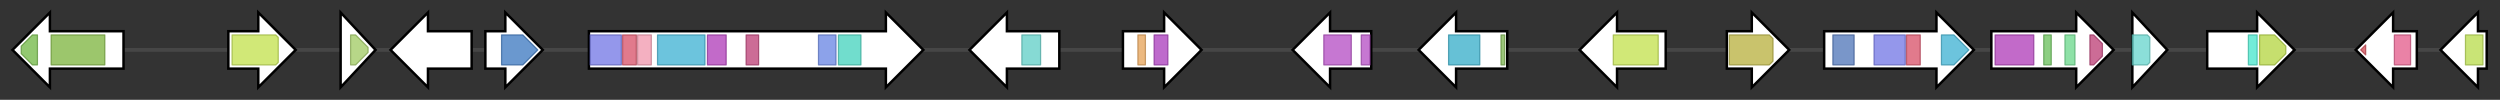 <svg version="1.1" baseProfile="full" xmlns="http://www.w3.org/2000/svg" width="2003.667" height="80">
	<rect width="100%" height="100%" fill="#333333" stroke="none"/>
	<g>
		<line x1="10" y1="40.0" x2="1993.667" y2="40.0" style="stroke:rgb(70,70,70); stroke-width:3 "/>
		<g>
			<title> (CHGG_07633)
hypothetical protein</title>
			<polygon class=" (CHGG_07633)
hypothetical protein" points="99,25 40,25 40,10 10,40 40,70 40,55 99,55" fill="rgb(255,255,255)" fill-opacity="1.0" stroke="rgb(0,0,0)" stroke-width="2"  />
			<g>
				<title>Formyl_trans_N (PF00551)
"Formyl transferase"</title>
				<polygon class="PF00551" points="17,37 26,28 30,28 30,52 26,52 17,43" stroke-linejoin="round" width="13" height="24" fill="rgb(111,183,66)" stroke="rgb(88,146,52)" stroke-width="1" opacity="0.75" />
			</g>
			<g>
				<title>DAO (PF01266)
"FAD dependent oxidoreductase"</title>
				<rect class="PF01266" x="41" y="28" stroke-linejoin="round" width="43" height="24" fill="rgb(123,179,59)" stroke="rgb(98,143,47)" stroke-width="1" opacity="0.75" />
			</g>
		</g>
		<g>
			<title> (CHGG_07634)
hypothetical protein</title>
			<polygon class=" (CHGG_07634)
hypothetical protein" points="183,25 207,25 207,10 237,40 207,70 207,55 183,55" fill="rgb(255,255,255)" fill-opacity="1.0" stroke="rgb(0,0,0)" stroke-width="2"  />
			<g>
				<title>MFS_1 (PF07690)
"Major Facilitator Superfamily"</title>
				<polygon class="PF07690" points="186,28 221,28 223,30 223,50 221,52 186,52" stroke-linejoin="round" width="37" height="24" fill="rgb(193,224,74)" stroke="rgb(154,179,59)" stroke-width="1" opacity="0.75" />
			</g>
		</g>
		<g>
			<title> (CHGG_07635)
hypothetical protein</title>
			<polygon class=" (CHGG_07635)
hypothetical protein" points="273,10 301,40 273,70" fill="rgb(255,255,255)" fill-opacity="1.0" stroke="rgb(0,0,0)" stroke-width="2"  />
			<g>
				<title>GATase (PF00117)
"Glutamine amidotransferase class-I"</title>
				<polygon class="PF00117" points="281,28 285,28 295,38 295,42 285,52 281,52" stroke-linejoin="round" width="14" height="24" fill="rgb(159,201,96)" stroke="rgb(127,160,76)" stroke-width="1" opacity="0.75" />
			</g>
		</g>
		<g>
			<title> (CHGG_07636)
hypothetical protein</title>
			<polygon class=" (CHGG_07636)
hypothetical protein" points="378,25 343,25 343,10 313,40 343,70 343,55 378,55" fill="rgb(255,255,255)" fill-opacity="1.0" stroke="rgb(0,0,0)" stroke-width="2"  />
		</g>
		<g>
			<title> (CHGG_07637)
hypothetical protein</title>
			<polygon class=" (CHGG_07637)
hypothetical protein" points="389,25 405,25 405,10 435,40 405,70 405,55 389,55" fill="rgb(255,255,255)" fill-opacity="1.0" stroke="rgb(0,0,0)" stroke-width="2"  />
			<g>
				<title>Transferase (PF02458)
"Transferase family"</title>
				<polygon class="PF02458" points="402,28 419,28 431,40 419,52 402,52" stroke-linejoin="round" width="31" height="24" fill="rgb(57,117,190)" stroke="rgb(45,93,152)" stroke-width="1" opacity="0.75" />
			</g>
		</g>
		<g>
			<title> (CHGG_07638)
hypothetical protein</title>
			<polygon class=" (CHGG_07638)
hypothetical protein" points="472,25 710,25 710,10 740,40 710,70 710,55 472,55" fill="rgb(255,255,255)" fill-opacity="1.0" stroke="rgb(0,0,0)" stroke-width="2"  />
			<g>
				<title>ketoacyl-synt (PF00109)
"Beta-ketoacyl synthase, N-terminal domain"</title>
				<rect class="PF00109" x="473" y="28" stroke-linejoin="round" width="25" height="24" fill="rgb(112,116,228)" stroke="rgb(89,92,182)" stroke-width="1" opacity="0.75" />
			</g>
			<g>
				<title>Ketoacyl-synt_C (PF02801)
"Beta-ketoacyl synthase, C-terminal domain"</title>
				<rect class="PF02801" x="499" y="28" stroke-linejoin="round" width="11" height="24" fill="rgb(215,78,102)" stroke="rgb(172,62,81)" stroke-width="1" opacity="0.75" />
			</g>
			<g>
				<title>KAsynt_C_assoc (PF16197)
"Ketoacyl-synthetase C-terminal extension"</title>
				<rect class="PF16197" x="511" y="28" stroke-linejoin="round" width="11" height="24" fill="rgb(240,150,172)" stroke="rgb(192,120,137)" stroke-width="1" opacity="0.75" />
			</g>
			<g>
				<title>Acyl_transf_1 (PF00698)
"Acyl transferase domain"</title>
				<rect class="PF00698" x="527" y="28" stroke-linejoin="round" width="38" height="24" fill="rgb(59,176,209)" stroke="rgb(47,140,167)" stroke-width="1" opacity="0.75" />
			</g>
			<g>
				<title>PS-DH (PF14765)
"Polyketide synthase dehydratase"</title>
				<rect class="PF14765" x="567" y="28" stroke-linejoin="round" width="15" height="24" fill="rgb(173,56,182)" stroke="rgb(138,44,145)" stroke-width="1" opacity="0.75" />
			</g>
			<g>
				<title>Methyltransf_12 (PF08242)
"Methyltransferase domain"</title>
				<rect class="PF08242" x="598" y="28" stroke-linejoin="round" width="10" height="24" fill="rgb(187,59,115)" stroke="rgb(149,47,92)" stroke-width="1" opacity="0.75" />
			</g>
			<g>
				<title>ADH_zinc_N_2 (PF13602)
"Zinc-binding dehydrogenase"</title>
				<rect class="PF13602" x="656" y="28" stroke-linejoin="round" width="14" height="24" fill="rgb(101,131,226)" stroke="rgb(80,104,180)" stroke-width="1" opacity="0.75" />
			</g>
			<g>
				<title>KR (PF08659)
"KR domain"</title>
				<rect class="PF08659" x="672" y="28" stroke-linejoin="round" width="18" height="24" fill="rgb(66,209,188)" stroke="rgb(52,167,150)" stroke-width="1" opacity="0.75" />
			</g>
		</g>
		<g>
			<title> (CHGG_07639)
hypothetical protein</title>
			<polygon class=" (CHGG_07639)
hypothetical protein" points="849,25 807,25 807,10 777,40 807,70 807,55 849,55" fill="rgb(255,255,255)" fill-opacity="1.0" stroke="rgb(0,0,0)" stroke-width="2"  />
			<g>
				<title>PIF1 (PF05970)
"PIF1-like helicase"</title>
				<rect class="PF05970" x="819" y="28" stroke-linejoin="round" width="15" height="24" fill="rgb(94,205,197)" stroke="rgb(75,164,157)" stroke-width="1" opacity="0.75" />
			</g>
		</g>
		<g>
			<title> (CHGG_07640)
hypothetical protein</title>
			<polygon class=" (CHGG_07640)
hypothetical protein" points="900,25 933,25 933,10 963,40 933,70 933,55 900,55" fill="rgb(255,255,255)" fill-opacity="1.0" stroke="rgb(0,0,0)" stroke-width="2"  />
			<g>
				<title>HTH_Tnp_Tc5 (PF03221)
"Tc5 transposase DNA-binding domain"</title>
				<rect class="PF03221" x="912" y="28" stroke-linejoin="round" width="6" height="24" fill="rgb(229,161,86)" stroke="rgb(183,128,68)" stroke-width="1" opacity="0.75" />
			</g>
			<g>
				<title>DDE_1 (PF03184)
"DDE superfamily endonuclease"</title>
				<rect class="PF03184" x="925" y="28" stroke-linejoin="round" width="11" height="24" fill="rgb(168,57,187)" stroke="rgb(134,45,149)" stroke-width="1" opacity="0.75" />
			</g>
		</g>
		<g>
			<title> (CHGG_07641)
hypothetical protein</title>
			<polygon class=" (CHGG_07641)
hypothetical protein" points="1099,25 1066,25 1066,10 1036,40 1066,70 1066,55 1099,55" fill="rgb(255,255,255)" fill-opacity="1.0" stroke="rgb(0,0,0)" stroke-width="2"  />
			<g>
				<title>Trp_halogenase (PF04820)
"Tryptophan halogenase"</title>
				<rect class="PF04820" x="1061" y="28" stroke-linejoin="round" width="22" height="24" fill="rgb(179,74,194)" stroke="rgb(143,59,155)" stroke-width="1" opacity="0.75" />
			</g>
			<g>
				<title>Trp_halogenase (PF04820)
"Tryptophan halogenase"</title>
				<rect class="PF04820" x="1091" y="28" stroke-linejoin="round" width="7" height="24" fill="rgb(179,74,194)" stroke="rgb(143,59,155)" stroke-width="1" opacity="0.75" />
			</g>
		</g>
		<g>
			<title> (CHGG_07642)
hypothetical protein</title>
			<polygon class=" (CHGG_07642)
hypothetical protein" points="1208,25 1167,25 1167,10 1137,40 1167,70 1167,55 1208,55" fill="rgb(255,255,255)" fill-opacity="1.0" stroke="rgb(0,0,0)" stroke-width="2"  />
			<g>
				<title>Fungal_trans (PF04082)
"Fungal specific transcription factor domain"</title>
				<rect class="PF04082" x="1161" y="28" stroke-linejoin="round" width="25" height="24" fill="rgb(51,172,200)" stroke="rgb(40,137,160)" stroke-width="1" opacity="0.75" />
			</g>
			<g>
				<title>Zn_clus (PF00172)
"Fungal Zn(2)-Cys(6) binuclear cluster domain"</title>
				<rect class="PF00172" x="1203" y="28" stroke-linejoin="round" width="3" height="24" fill="rgb(121,178,76)" stroke="rgb(96,142,60)" stroke-width="1" opacity="0.75" />
			</g>
		</g>
		<g>
			<title> (CHGG_07643)
hypothetical protein</title>
			<polygon class=" (CHGG_07643)
hypothetical protein" points="1335,25 1296,25 1296,10 1266,40 1296,70 1296,55 1335,55" fill="rgb(255,255,255)" fill-opacity="1.0" stroke="rgb(0,0,0)" stroke-width="2"  />
			<g>
				<title>MFS_1 (PF07690)
"Major Facilitator Superfamily"</title>
				<rect class="PF07690" x="1293" y="28" stroke-linejoin="round" width="36" height="24" fill="rgb(193,224,74)" stroke="rgb(154,179,59)" stroke-width="1" opacity="0.75" />
			</g>
		</g>
		<g>
			<title> (CHGG_07644)
hypothetical protein</title>
			<polygon class=" (CHGG_07644)
hypothetical protein" points="1384,25 1404,25 1404,10 1434,40 1404,70 1404,55 1384,55" fill="rgb(255,255,255)" fill-opacity="1.0" stroke="rgb(0,0,0)" stroke-width="2"  />
			<g>
				<title>FAD_binding_3 (PF01494)
"FAD binding domain"</title>
				<polygon class="PF01494" points="1386,28 1418,28 1421,31 1421,49 1418,52 1386,52" stroke-linejoin="round" width="35" height="24" fill="rgb(182,175,59)" stroke="rgb(145,140,47)" stroke-width="1" opacity="0.75" />
			</g>
		</g>
		<g>
			<title> (CHGG_07645)
hypothetical protein</title>
			<polygon class=" (CHGG_07645)
hypothetical protein" points="1462,25 1552,25 1552,10 1582,40 1552,70 1552,55 1462,55" fill="rgb(255,255,255)" fill-opacity="1.0" stroke="rgb(0,0,0)" stroke-width="2"  />
			<g>
				<title>SAT (PF16073)
"Starter unit:ACP transacylase in aflatoxin biosynthesis"</title>
				<rect class="PF16073" x="1469" y="28" stroke-linejoin="round" width="17" height="24" fill="rgb(77,115,183)" stroke="rgb(61,91,146)" stroke-width="1" opacity="0.75" />
			</g>
			<g>
				<title>ketoacyl-synt (PF00109)
"Beta-ketoacyl synthase, N-terminal domain"</title>
				<rect class="PF00109" x="1502" y="28" stroke-linejoin="round" width="25" height="24" fill="rgb(112,116,228)" stroke="rgb(89,92,182)" stroke-width="1" opacity="0.75" />
			</g>
			<g>
				<title>Ketoacyl-synt_C (PF02801)
"Beta-ketoacyl synthase, C-terminal domain"</title>
				<rect class="PF02801" x="1528" y="28" stroke-linejoin="round" width="11" height="24" fill="rgb(215,78,102)" stroke="rgb(172,62,81)" stroke-width="1" opacity="0.75" />
			</g>
			<g>
				<title>Acyl_transf_1 (PF00698)
"Acyl transferase domain"</title>
				<polygon class="PF00698" points="1556,28 1566,28 1578,40 1566,52 1556,52" stroke-linejoin="round" width="23" height="24" fill="rgb(59,176,209)" stroke="rgb(47,140,167)" stroke-width="1" opacity="0.75" />
			</g>
		</g>
		<g>
			<title> (CHGG_07646)
hypothetical protein</title>
			<polygon class=" (CHGG_07646)
hypothetical protein" points="1596,25 1664,25 1664,10 1694,40 1664,70 1664,55 1596,55" fill="rgb(255,255,255)" fill-opacity="1.0" stroke="rgb(0,0,0)" stroke-width="2"  />
			<g>
				<title>PS-DH (PF14765)
"Polyketide synthase dehydratase"</title>
				<rect class="PF14765" x="1599" y="28" stroke-linejoin="round" width="31" height="24" fill="rgb(173,56,182)" stroke="rgb(138,44,145)" stroke-width="1" opacity="0.75" />
			</g>
			<g>
				<title>PP-binding (PF00550)
"Phosphopantetheine attachment site"</title>
				<rect class="PF00550" x="1638" y="28" stroke-linejoin="round" width="6" height="24" fill="rgb(103,191,88)" stroke="rgb(82,152,70)" stroke-width="1" opacity="0.75" />
			</g>
			<g>
				<title>HTH_51 (PF18558)
"Helix-turn-helix domain"</title>
				<rect class="PF18558" x="1655" y="28" stroke-linejoin="round" width="8" height="24" fill="rgb(104,215,138)" stroke="rgb(83,172,110)" stroke-width="1" opacity="0.75" />
			</g>
			<g>
				<title>Methyltransf_12 (PF08242)
"Methyltransferase domain"</title>
				<polygon class="PF08242" points="1675,28 1678,28 1685,35 1685,45 1678,52 1675,52" stroke-linejoin="round" width="10" height="24" fill="rgb(187,59,115)" stroke="rgb(149,47,92)" stroke-width="1" opacity="0.75" />
			</g>
		</g>
		<g>
			<title> (CHGG_07647)
hypothetical protein</title>
			<polygon class=" (CHGG_07647)
hypothetical protein" points="1709,10 1737,40 1709,70" fill="rgb(255,255,255)" fill-opacity="1.0" stroke="rgb(0,0,0)" stroke-width="2"  />
			<g>
				<title>NAD_binding_4 (PF07993)
"Male sterility protein"</title>
				<polygon class="PF07993" points="1709,28 1721,28 1723,30 1723,50 1721,52 1709,52" stroke-linejoin="round" width="14" height="24" fill="rgb(100,212,204)" stroke="rgb(80,169,163)" stroke-width="1" opacity="0.75" />
			</g>
		</g>
		<g>
			<title> (CHGG_07648)
hypothetical protein</title>
			<polygon class=" (CHGG_07648)
hypothetical protein" points="1769,25 1809,25 1809,10 1839,40 1809,70 1809,55 1769,55" fill="rgb(255,255,255)" fill-opacity="1.0" stroke="rgb(0,0,0)" stroke-width="2"  />
			<g>
				<title>fn3_3 (PF14686)
"Polysaccharide lyase family 4, domain II"</title>
				<rect class="PF14686" x="1802" y="28" stroke-linejoin="round" width="7" height="24" fill="rgb(69,229,202)" stroke="rgb(55,183,161)" stroke-width="1" opacity="0.75" />
			</g>
			<g>
				<title>CBM-like (PF14683)
"Polysaccharide lyase family 4, domain III"</title>
				<polygon class="PF14683" points="1811,28 1823,28 1832,37 1832,43 1823,52 1811,52" stroke-linejoin="round" width="21" height="24" fill="rgb(179,212,62)" stroke="rgb(143,169,49)" stroke-width="1" opacity="0.75" />
			</g>
		</g>
		<g>
			<title> (CHGG_07649)
hypothetical protein</title>
			<polygon class=" (CHGG_07649)
hypothetical protein" points="1937,25 1918,25 1918,10 1888,40 1918,70 1918,55 1937,55" fill="rgb(255,255,255)" fill-opacity="1.0" stroke="rgb(0,0,0)" stroke-width="2"  />
			<g>
				<title>BBE (PF08031)
"Berberine and berberine like"</title>
				<polygon class="PF08031" points="1892,40 1896,36 1896,44" stroke-linejoin="round" width="6" height="24" fill="rgb(210,73,83)" stroke="rgb(168,58,66)" stroke-width="1" opacity="0.75" />
			</g>
			<g>
				<title>FAD_binding_4 (PF01565)
"FAD binding domain"</title>
				<rect class="PF01565" x="1919" y="28" stroke-linejoin="round" width="13" height="24" fill="rgb(226,88,136)" stroke="rgb(180,70,108)" stroke-width="1" opacity="0.75" />
			</g>
		</g>
		<g>
			<title> (CHGG_07650)
hypothetical protein</title>
			<polygon class=" (CHGG_07650)
hypothetical protein" points="1993,25 1986,25 1986,10 1956,40 1986,70 1986,55 1993,55" fill="rgb(255,255,255)" fill-opacity="1.0" stroke="rgb(0,0,0)" stroke-width="2"  />
			<g>
				<title>adh_short (PF00106)
"short chain dehydrogenase"</title>
				<rect class="PF00106" x="1976" y="28" stroke-linejoin="round" width="14" height="24" fill="rgb(182,219,73)" stroke="rgb(145,175,58)" stroke-width="1" opacity="0.75" />
			</g>
		</g>
	</g>
</svg>
